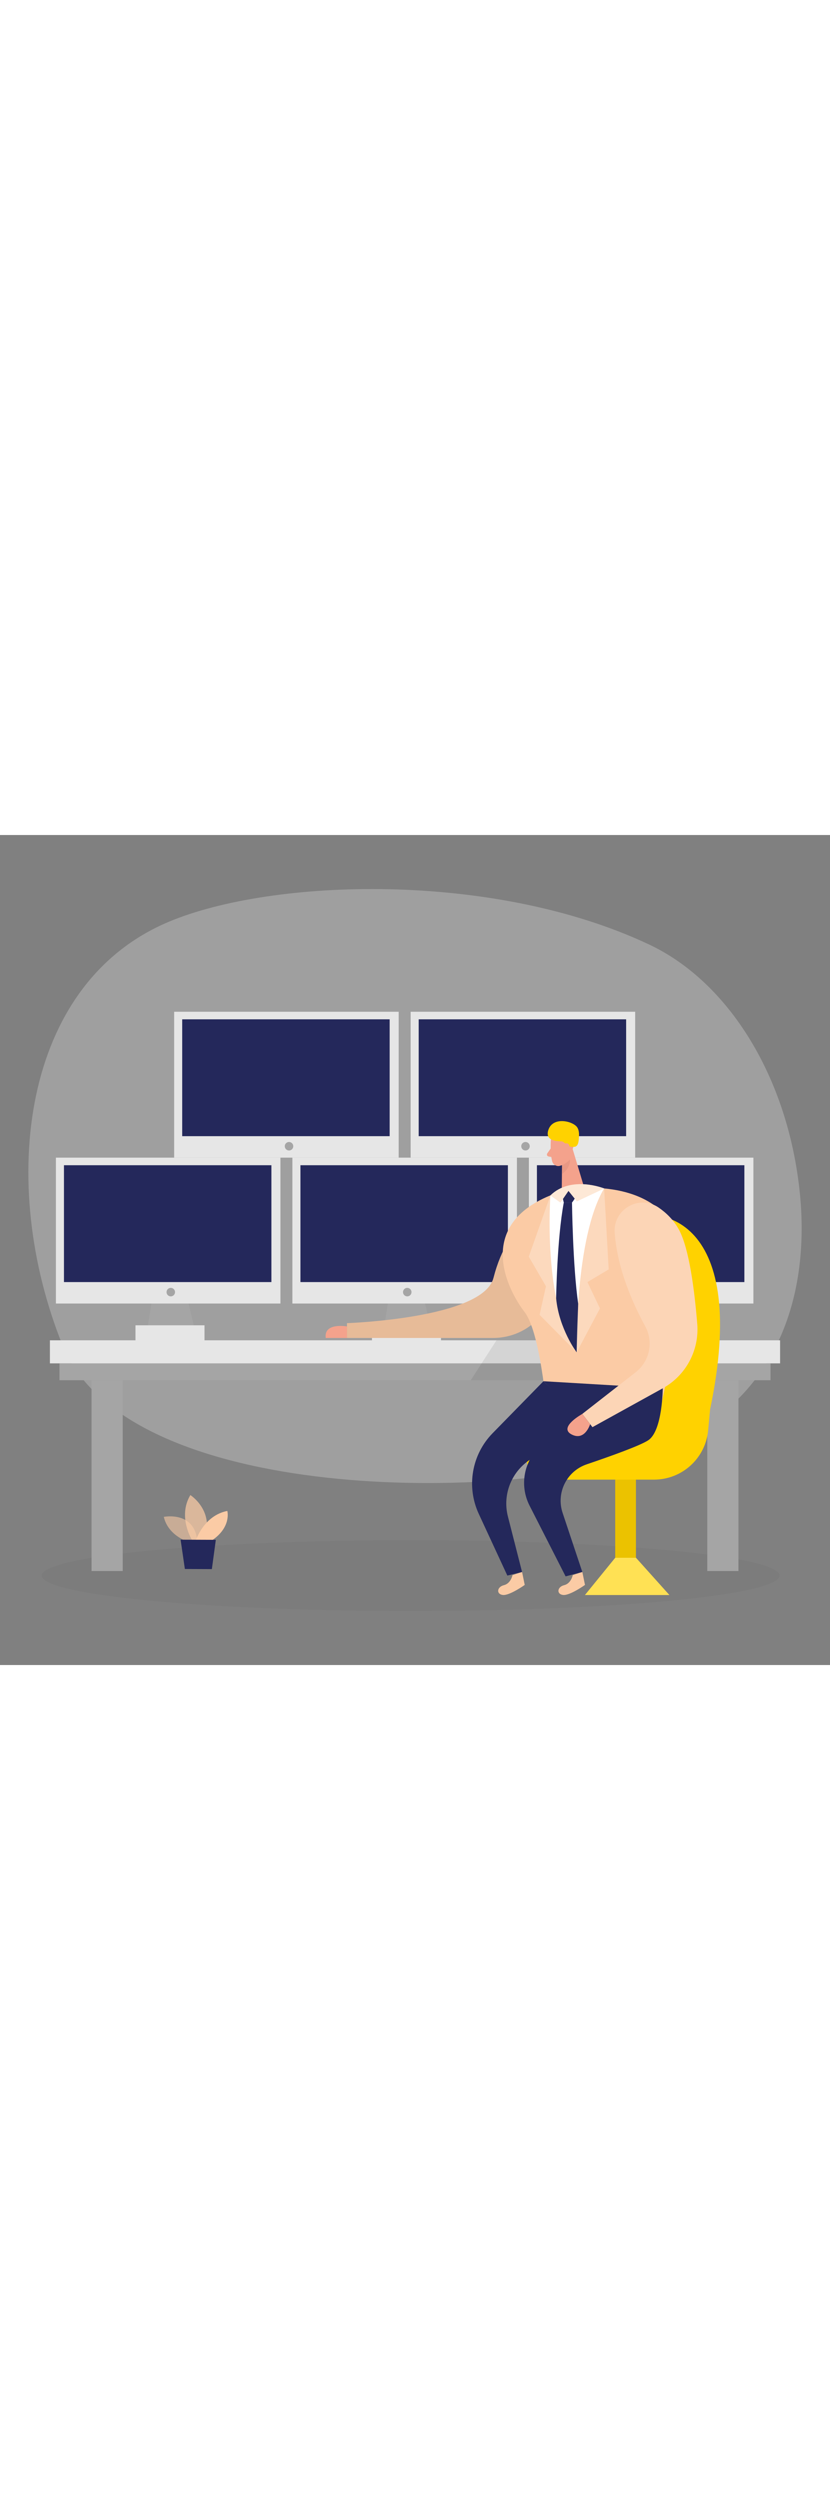 <svg id="_0481_computer_display" xmlns="http://www.w3.org/2000/svg" viewBox="0 0 500 500" data-imageid="computer-61" imageName="Computer" class="illustrations_image" style="width: 166px;"><rect x="0" y="0" width="500" height="500" fill="#808080" stroke="none"/><defs><style>.cls-1_computer-61{fill:#fff;}.cls-2_computer-61{opacity:.19;}.cls-2_computer-61,.cls-3_computer-61,.cls-4_computer-61,.cls-5_computer-61,.cls-6_computer-61,.cls-7_computer-61,.cls-8_computer-61,.cls-9_computer-61,.cls-10_computer-61{fill:none;}.cls-11_computer-61{fill:#f4a28c;}.cls-12_computer-61{fill:#a5a5a5;}.cls-3_computer-61{opacity:.58;}.cls-13_computer-61{fill:#ce8172;}.cls-14_computer-61,.cls-15_computer-61{fill:#e6e6e6;}.cls-4_computer-61{opacity:.03;}.cls-5_computer-61{opacity:.73;}.cls-15_computer-61{opacity:.3;}.cls-6_computer-61{opacity:.08;}.cls-7_computer-61{opacity:.27;}.cls-8_computer-61{opacity:.31;}.cls-9_computer-61{opacity:.55;}.cls-16_computer-61{fill:#24285b;}.cls-17_computer-61{fill:#000001;}.cls-10_computer-61{opacity:.33;}.cls-18_computer-61{fill:#ffd200;}.cls-19_computer-61{fill:#68e1fd;}</style></defs><g id="bg_computer-61"><path class="cls-15_computer-61" d="m391.07,65.97c48.07,22.69,83.73,80.21,90.77,149.79,5.93,58.63-10.74,129.23-92.39,157.37-83.34,28.72-313.2,30.67-351.97-66.24C-1.29,209.99,12.6,89.63,101.73,52.25c62.48-26.21,195.46-30.58,289.35,13.73Z"/></g><g id="sd_computer-61" class="cls-4_computer-61"><ellipse class="cls-17_computer-61" cx="247.37" cy="446.12" rx="222.22" ry="21.33"/></g><g id="display_computer-61"><rect class="cls-12_computer-61" x="426.07" y="328.44" width="18.78" height="114.93"/><rect class="cls-12_computer-61" x="55.15" y="328.44" width="18.78" height="114.93"/><rect class="cls-12_computer-61" x="35.84" y="318.29" width="428.32" height="10.15"/><rect class="cls-14_computer-61" x="30.07" y="304.39" width="439.86" height="13.89"/><polygon class="cls-12_computer-61" points="377.71 272.12 373.28 300.28 402.85 300.28 396.05 272.12 377.71 272.12"/><rect class="cls-14_computer-61" x="366.53" y="295.35" width="41.59" height="9.05"/><rect class="cls-14_computer-61" x="318.6" y="194.36" width="135.26" height="87.88"/><rect class="cls-16_computer-61" x="323.45" y="198.92" width="124.97" height="70.39"/><circle class="cls-12_computer-61" cx="387.79" cy="275.36" r="2.56"/><polygon class="cls-12_computer-61" points="235.25 272.12 230.82 300.28 260.39 300.28 253.59 272.12 235.25 272.12"/><rect class="cls-14_computer-61" x="224.07" y="295.35" width="41.59" height="9.05"/><rect class="cls-14_computer-61" x="176.14" y="194.36" width="135.26" height="87.88"/><rect class="cls-16_computer-61" x="180.99" y="198.92" width="124.97" height="70.39"/><circle class="cls-12_computer-61" cx="245.34" cy="275.36" r="2.56"/><polygon class="cls-12_computer-61" points="92.8 272.12 88.36 300.28 117.93 300.28 111.13 272.12 92.8 272.12"/><rect class="cls-14_computer-61" x="81.61" y="295.35" width="41.59" height="9.05"/><rect class="cls-14_computer-61" x="33.68" y="194.36" width="135.26" height="87.88"/><rect class="cls-16_computer-61" x="38.53" y="198.92" width="124.97" height="70.39"/><circle class="cls-12_computer-61" cx="102.88" cy="275.36" r="2.56"/><rect class="cls-14_computer-61" x="247.37" y="106.47" width="135.26" height="87.88"/><rect class="cls-16_computer-61" x="252.22" y="111.03" width="124.97" height="70.39"/><circle class="cls-12_computer-61" cx="316.57" cy="187.48" r="2.56"/><rect class="cls-14_computer-61" x="104.91" y="106.47" width="135.26" height="87.88"/><rect class="cls-16_computer-61" x="109.76" y="111.03" width="124.97" height="70.39"/><circle class="cls-12_computer-61" cx="174.11" cy="187.48" r="2.56"/></g><g id="person_computer-61"><path class="cls-19_computer-61 targetColor" d="m328.02,228.67s-21.12.74-30.75,38.14c-6.3,24.48-88.25,27.25-88.25,27.25v8.91h88c11.85,0,23.18-5.48,30.03-15.15,1.13-1.59,2.15-3.3,2.98-5.11,5.81-12.67,18.05-47.22-2.01-54.04Z" style="fill: rgb(251, 203, 165);"/><g class="cls-6_computer-61"><path class="cls-17_computer-61" d="m328.02,228.67s-21.12.74-30.75,38.14c-6.3,24.48-88.25,27.25-88.25,27.25v8.91h88c11.85,0,23.18-5.48,30.03-15.15,1.13-1.59,2.15-3.3,2.98-5.11,5.81-12.67,18.05-47.22-2.01-54.04Z"/></g><path class="cls-19_computer-61 targetColor" d="m308.74,445.84s-.96,5.02-5.19,6.06c-4.24,1.04-4.7,5.42-.66,5.9s13.21-6.05,13.21-6.05l-1.6-7.81-5.75,1.89Z" style="fill: rgb(251, 203, 165);"/><path class="cls-19_computer-61 targetColor" d="m345.04,445.84s-.96,5.02-5.19,6.06c-4.24,1.04-4.7,5.42-.66,5.9s13.21-6.05,13.21-6.05l-1.6-7.81-5.75,1.89Z" style="fill: rgb(251, 203, 165);"/><rect class="cls-18_computer-61" x="370.62" y="378.85" width="12.48" height="67.26"/><g class="cls-6_computer-61"><rect class="cls-17_computer-61" x="370.62" y="378.85" width="12.48" height="67.26"/></g><g class="cls-6_computer-61"><polygon class="cls-17_computer-61" points="399.26 308.49 399.14 318.29 399.03 328.44 283.58 328.44 290.12 318.29 299.09 304.39 342.2 304.39 399.26 308.49"/></g><path class="cls-18_computer-61" d="m348.95,341.29s-13.79-91.57,18.39-107.33c32.19-15.76,84.08-1.19,60.43,112.05l-1.17,12.59c-1.57,16.84-15.7,29.72-32.62,29.72h-65.32c-11.98,0-15.65-16.41-4.73-21.35,3.36-1.52,7.23-2.83,11.69-3.78,6.83-1.46,11.91-7.21,12.58-14.17l.75-7.73Z"/><path class="cls-11_computer-61" d="m331.83,184.05s-.53,7.56.82,12.55c.55,2.03,2.67,3.24,4.69,2.66,2.51-.72,5.69-2.41,6.46-6.43l2.15-6.65s1.2-4.21-3.12-7.21c-4.32-3-10.92.46-11.01,5.08Z"/><polygon class="cls-11_computer-61" points="344.65 188.1 351.78 211.87 338.4 214.86 338.59 196.37 344.65 188.1"/><path class="cls-11_computer-61" d="m331.75,188.83l-2.06,2.95c-.51.73-.09,1.74.79,1.89l2.9.5-1.63-5.34Z"/><g class="cls-8_computer-61"><path class="cls-13_computer-61" d="m338.61,198.83s1.72-.37,4.72-3.33c0,0,.66,4.91-4.82,8.77l.1-5.44Z"/></g><path class="cls-18_computer-61" d="m342.58,187.35c.21.11.44.2.67.28.67.21,1.39.23,2.09.23.49,0,.99-.01,1.44-.22,1.79-.83,1.82-3.74,1.96-5.42.16-1.98.14-4.24-.93-5.98-2.4-3.93-14.98-7-17.56,1.71-1.65,5.57,3.67,6.56,7.73,6.54,1.36,0,2.28,1.25,3.32,2.02.41.31.84.61,1.29.84Z"/><path class="cls-11_computer-61" d="m339.28,188.43s0-2.92,2.2-2.73c2.19.19,2.21,4.4-.76,4.84l-1.44-2.12Z"/><path class="cls-19_computer-61 targetColor" d="m335.89,215.46l11.5-2.58s72.49-8.93,63.19,59.4c-8.73,64.14-15.11,80.88-15.11,80.88l-65.33,2.19s-3.64-54.36-14.15-68.02c-10.51-13.65-31.16-53.92,19.89-71.89Z" style="fill: rgb(251, 203, 165);"/><path class="cls-1_computer-61" d="m331.57,217.11s-4.78,65.46,15.83,94.52c0,0-1.17-68.97,16.54-98.73,0,0-16.54-4.56-32.37,4.2Z"/><path class="cls-16_computer-61" d="m327.38,329.04l-30.62,31.31c-12.6,12.88-15.92,32.22-8.35,48.57l17.22,37.2,8.87-2.16-8.53-33.43c-3.47-13.6,2.45-27.85,14.54-34.98l35.01-20.65-28.14-25.86Z"/><path class="cls-16_computer-61" d="m327.38,329.04l71.88,4.25s-.12,25.49-8.67,31.26c-4.74,3.2-22.36,9.53-37.12,14.54-12.08,4.1-18.58,17.17-14.54,29.27l11.86,35.58-10.06,2.66-21.72-42.63c-6.38-12.53-3.26-27.8,7.52-36.82l21.68-18.14-20.82-19.98Z"/><path class="cls-19_computer-61 targetColor" d="m370.29,239.57c-1.02-14.05,14.67-23.14,26.33-15.23,4.75,3.22,9.24,7.59,12.43,13.49,6.19,11.48,9.38,36.95,10.98,56.7,1.29,15.89-6.82,31.05-20.77,38.76l-42.36,23.41-6.11-7.97,32.15-25.1c8.41-6.57,10.89-18.27,5.77-27.64-7.48-13.68-16.85-34.71-18.43-56.43Z" style="fill: rgb(251, 203, 165);"/><g class="cls-2_computer-61"><path class="cls-1_computer-61" d="m370.29,239.57c-1.02-14.05,14.67-23.14,26.33-15.23,4.75,3.22,9.24,7.59,12.43,13.49,6.19,11.48,9.38,36.95,10.98,56.7,1.29,15.89-6.82,31.05-20.77,38.76l-42.36,23.41-6.11-7.97,32.15-25.1c8.41-6.57,10.89-18.27,5.77-27.64-7.48-13.68-16.85-34.71-18.43-56.43Z"/></g><path class="cls-11_computer-61" d="m350.79,348.74s-14.6,8.03-6.52,12.32c8.08,4.29,11.24-6.16,11.24-6.16l-4.72-6.16Z"/><g class="cls-7_computer-61"><path class="cls-1_computer-61" d="m331.57,217.11l-13.03,36.88,10.36,17.85-3.84,17.21,22.34,22.58s-18.5-16.59-15.83-94.52Z"/></g><path class="cls-16_computer-61" d="m338.55,214.56c.08-1.89,1.31-1.53,3.12-2.06,1.6-.46,3.67-2.53,5.24-.79,3.02,3.36-2.33,9.69-2.33,9.69h-4.94s-1.2-4.14-1.09-6.84Z"/><path class="cls-16_computer-61" d="m339.64,221.4h4.94s.46,38.34,3.73,61l-.92,29.23s-10.67-14.24-12.36-32.49c0,0,.5-35.89,4.6-57.73Z"/><path class="cls-19_computer-61 targetColor" d="m331.57,217.11l6.05,4.3,4.84-7.03,5.06,6.28,16.42-7.75s-19.86-8.05-32.37,4.2Z" style="fill: rgb(251, 203, 165);"/><g class="cls-9_computer-61"><path class="cls-1_computer-61" d="m331.57,217.11l6.05,4.3,4.84-7.03,5.06,6.28,16.42-7.75s-19.86-8.05-32.37,4.2Z"/></g><g class="cls-7_computer-61"><path class="cls-1_computer-61" d="m363.94,212.9l2.74,48.77-12.81,7.64,7.55,15.88-14.03,26.44s-.86-69.35,16.54-98.73Z"/></g><path class="cls-11_computer-61" d="m209.02,296.03s-14.1-2.54-12.79,6.94h12.79v-6.94Z"/><polygon class="cls-18_computer-61" points="370.62 435.39 383.11 435.39 403.24 457.83 352.38 457.83 370.62 435.39"/><g class="cls-10_computer-61"><polygon class="cls-1_computer-61" points="370.62 435.39 383.11 435.39 403.24 457.83 352.38 457.83 370.62 435.39"/></g></g><g id="plant_computer-61"><g class="cls-3_computer-61"><path class="cls-19_computer-61 targetColor" d="m114.17,426.08s-12.73-3.48-15.5-15.33c0,0,19.73-3.99,20.29,16.37l-4.79-1.05Z" style="fill: rgb(251, 203, 165);"/></g><g class="cls-5_computer-61"><path class="cls-19_computer-61 targetColor" d="m115.74,424.82s-8.89-14.06-1.07-27.21c0,0,15,9.53,8.33,27.24l-7.27-.03Z" style="fill: rgb(251, 203, 165);"/></g><path class="cls-19_computer-61 targetColor" d="m118.03,424.83s4.7-14.85,18.91-17.66c0,0,2.66,9.64-9.2,17.7l-9.71-.04Z" style="fill: rgb(251, 203, 165);"/><polygon class="cls-16_computer-61" points="108.79 424.49 111.37 442.15 127.63 442.22 130.02 424.58 108.79 424.49"/></g></svg>
